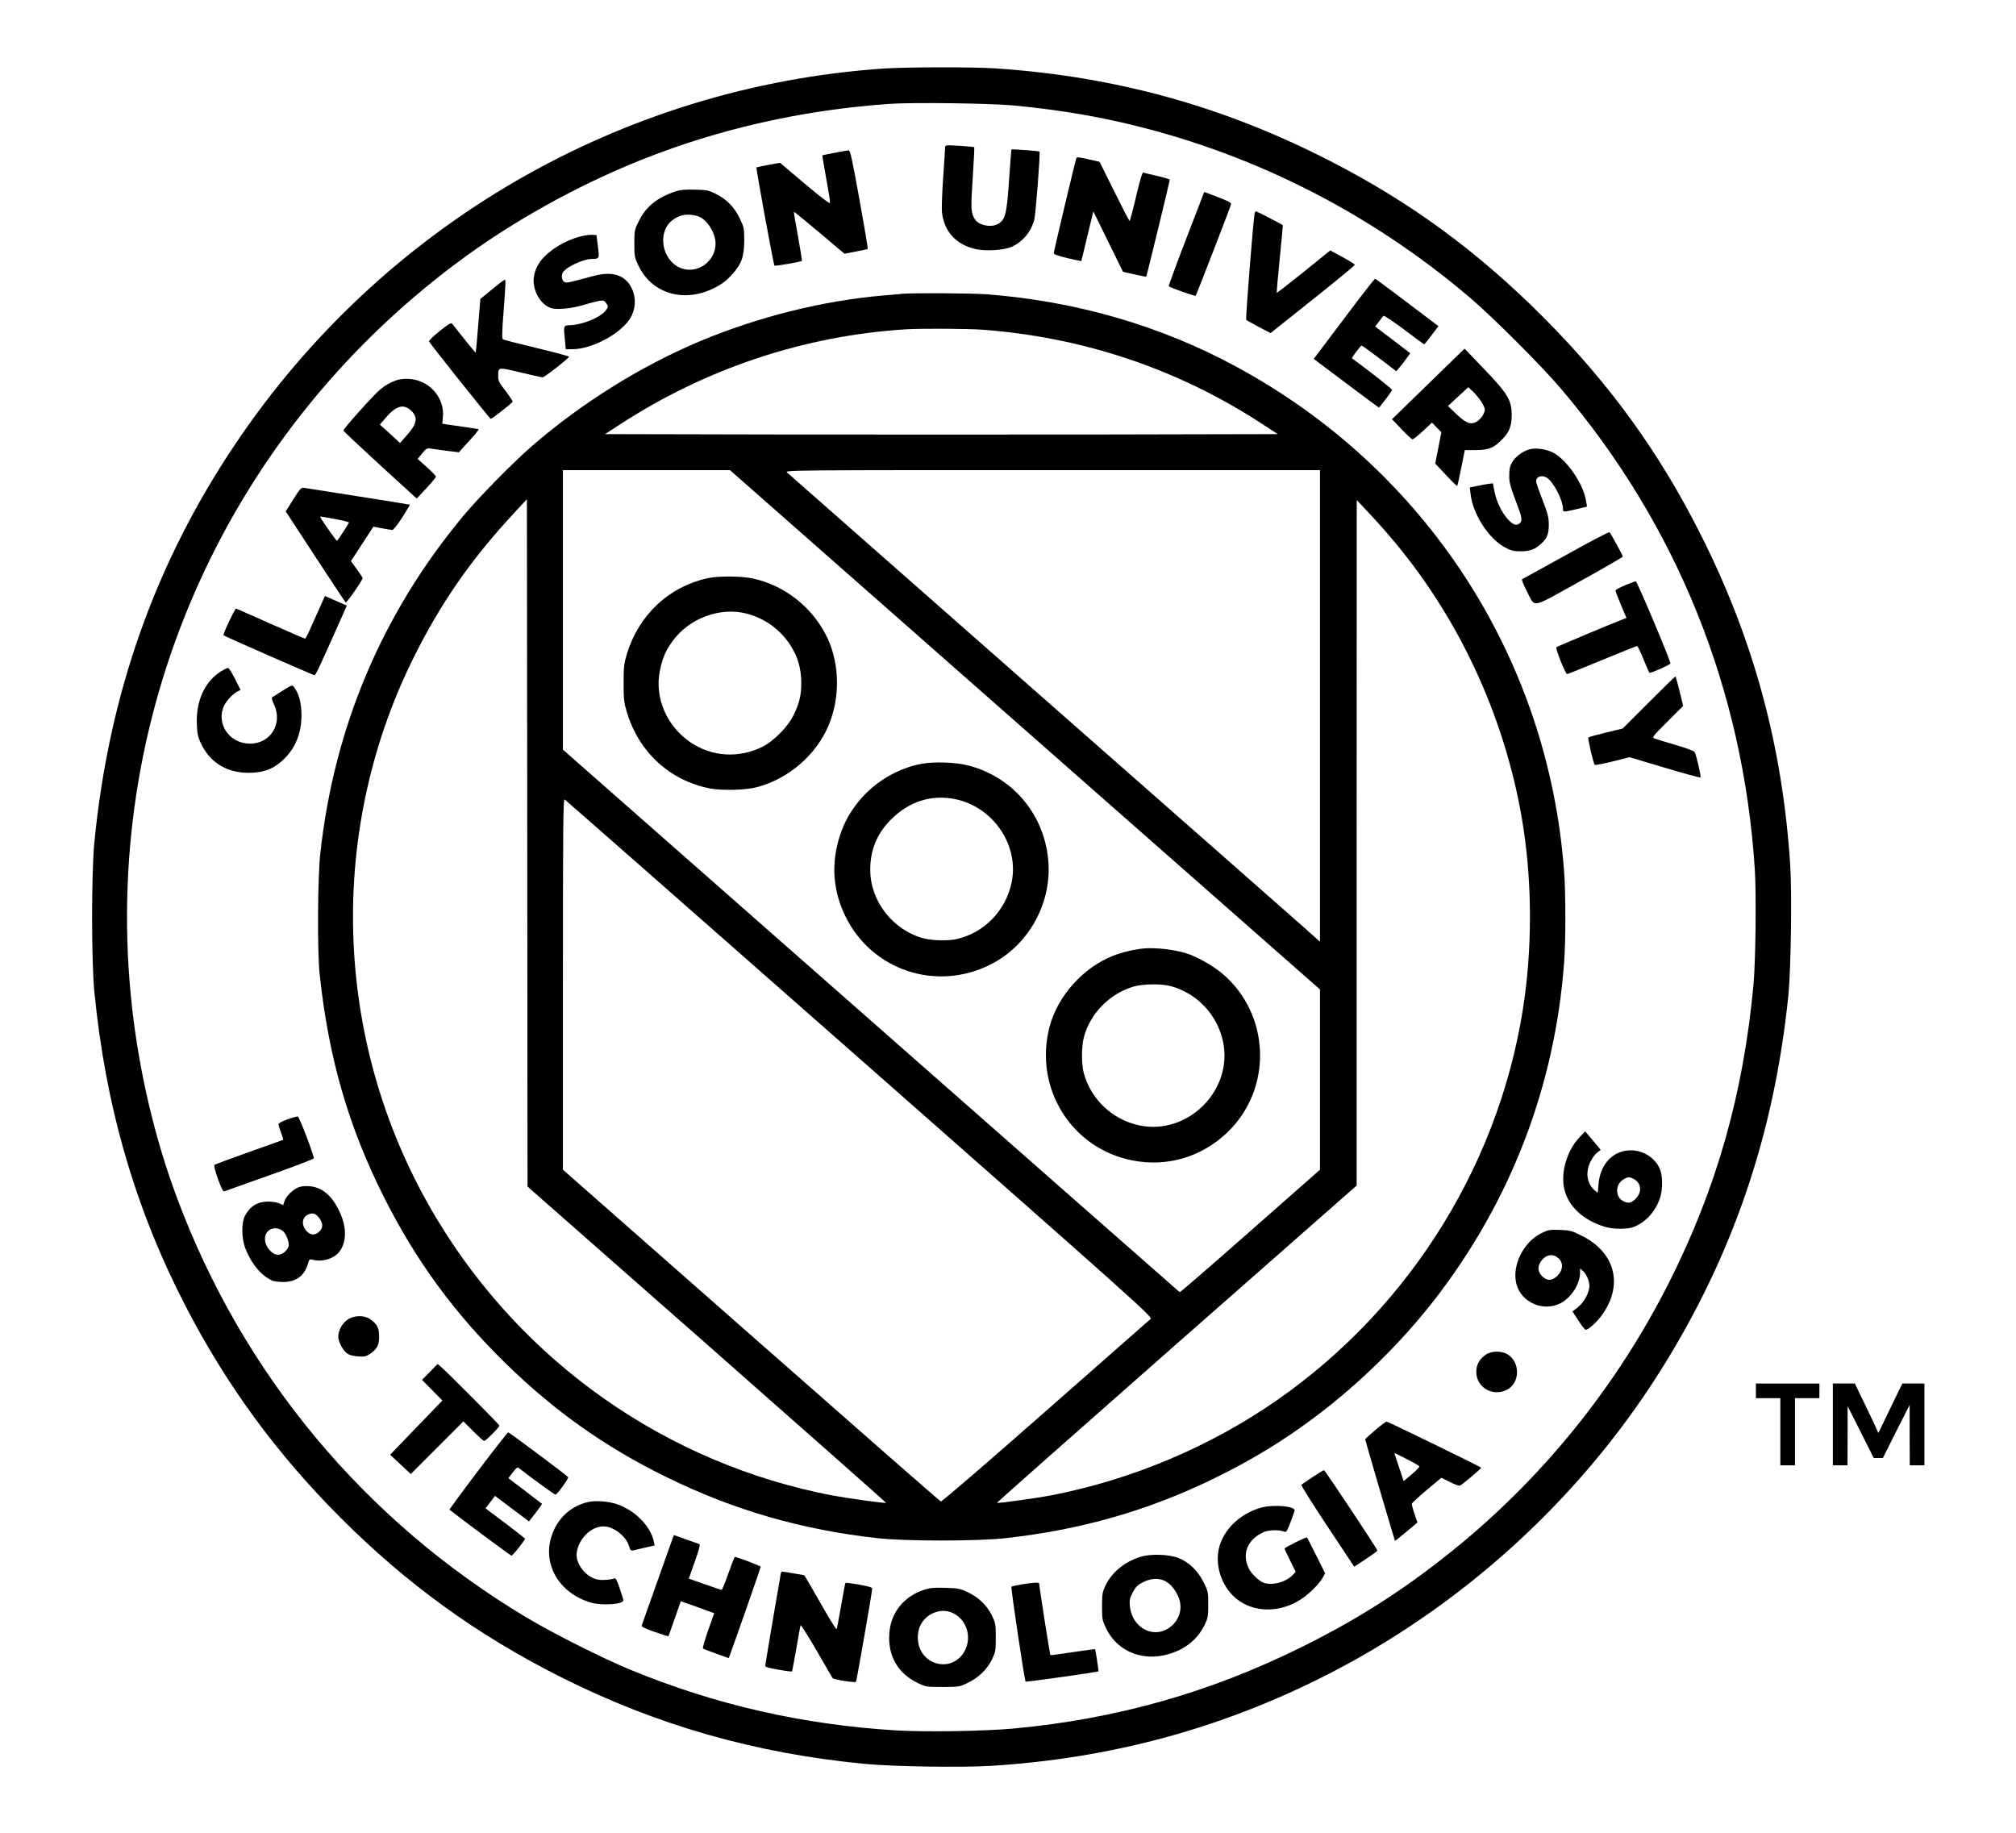<?xml version="1.0" standalone="no"?>
<!DOCTYPE svg PUBLIC "-//W3C//DTD SVG 20010904//EN"
 "http://www.w3.org/TR/2001/REC-SVG-20010904/DTD/svg10.dtd">
<svg version="1.0" xmlns="http://www.w3.org/2000/svg"
 width="1651pt" height="1501pt" viewBox="0 0 1651 1501"
 preserveAspectRatio="xMidYMid meet">
<g transform="translate(0,1501) scale(0.1,-0.1)"
fill="#000000" stroke="none">
<path d="M7240 14449 c-2151 -146 -4110 -1281 -5316 -3080 -654 -974 -1032
-2044 -1151 -3254 -25 -256 -25 -973 0 -1230 91 -932 332 -1766 741 -2560 338
-656 750 -1219 1276 -1745 543 -543 1113 -956 1795 -1300 787 -397 1602 -630
2500 -715 229 -22 789 -31 1030 -16 971 60 1871 301 2725 732 1118 563 2084
1438 2749 2489 598 945 941 1948 1057 3090 21 210 30 835 15 1067 -63 971
-299 1844 -732 2703 -338 673 -748 1239 -1289 1781 -538 540 -1087 942 -1746
1280 -872 448 -1756 693 -2742 759 -178 12 -730 11 -912 -1z m1065 -303 c318
-31 581 -72 846 -131 1060 -236 2048 -729 2884 -1440 193 -164 586 -557 750
-750 949 -1116 1491 -2462 1586 -3934 13 -209 7 -755 -11 -946 -82 -890 -302
-1665 -690 -2435 -434 -860 -1045 -1615 -1794 -2214 -389 -311 -753 -544
-1206 -769 -753 -375 -1520 -593 -2365 -672 -234 -22 -725 -30 -960 -16 -768
46 -1488 210 -2185 498 -228 94 -627 295 -850 428 -1326 794 -2321 1990 -2860
3434 -182 487 -310 1032 -369 1566 -261 2354 742 4656 2652 6086 449 337 981
634 1517 849 635 254 1320 409 2030 459 186 14 847 5 1025 -13z"/>
<path d="M7740 13803 c0 -10 -7 -122 -16 -249 -9 -126 -13 -253 -10 -281 18
-160 116 -267 277 -303 83 -19 232 -9 294 19 90 40 158 121 185 221 12 43 51
551 43 559 -3 5 -226 21 -230 17 -1 -1 -9 -105 -18 -231 -20 -302 -31 -347
-96 -381 -57 -29 -152 -9 -184 39 -34 52 -36 85 -19 340 9 136 15 250 12 252
-2 2 -56 7 -121 11 -112 7 -117 6 -117 -13z"/>
<path d="M6836 13759 c-54 -10 -100 -20 -101 -21 -2 -2 13 -86 31 -188 19
-102 33 -192 32 -201 -2 -10 -70 41 -207 156 l-203 172 -95 -17 c-51 -10 -95
-19 -98 -21 -5 -5 140 -797 147 -804 6 -6 217 31 225 38 2 3 -12 93 -32 202
-20 108 -35 198 -33 200 2 2 96 -75 209 -170 l205 -173 92 18 c51 9 95 19 98
22 3 3 -28 186 -68 407 -59 326 -75 401 -88 400 -8 -1 -60 -9 -114 -20z"/>
<path d="M8815 13716 c-11 -31 -185 -764 -185 -778 0 -11 29 -22 112 -42 61
-14 112 -25 113 -24 1 2 24 94 50 205 l49 202 121 -247 122 -248 94 -21 c52
-12 95 -20 96 -19 4 3 193 784 193 794 0 4 -46 18 -101 31 -56 12 -108 25
-115 28 -9 3 -26 -52 -60 -196 -26 -111 -50 -201 -53 -200 -4 0 -60 109 -126
242 l-120 242 -93 21 c-66 16 -95 18 -97 10z"/>
<path d="M5530 13442 c-148 -50 -240 -124 -297 -240 -37 -74 -38 -79 -38 -186
0 -104 2 -115 32 -178 109 -232 370 -311 619 -188 61 30 96 56 142 104 84 91
106 149 107 286 0 100 -2 109 -36 180 -44 93 -108 158 -196 202 -61 30 -76 33
-173 35 -80 2 -118 -1 -160 -15z m186 -203 c71 -22 144 -134 144 -224 0 -149
-154 -255 -288 -199 -153 64 -192 294 -65 391 61 47 127 57 209 32z"/>
<path d="M9714 13054 c-81 -211 -145 -386 -143 -388 12 -12 215 -83 221 -78 6
7 284 724 290 750 3 13 -23 26 -158 77 l-62 23 -148 -384z"/>
<path d="M10276 13268 c-11 -37 -77 -871 -70 -878 5 -4 52 -30 104 -58 l95
-50 345 275 c190 151 345 279 345 284 0 5 -45 34 -101 64 l-100 54 -218 -176
c-119 -96 -219 -173 -220 -171 -2 1 9 127 24 278 15 151 27 276 26 276 -5 5
-214 114 -220 114 -3 0 -8 -6 -10 -12z"/>
<path d="M4759 13075 c-80 -20 -162 -58 -233 -109 -103 -74 -155 -160 -156
-256 0 -103 74 -211 156 -226 57 -11 172 3 259 30 44 14 99 28 122 32 37 5 43
3 58 -20 16 -24 16 -28 1 -52 -39 -59 -184 -121 -293 -127 -60 -2 -59 2 -46
-129 l6 -68 51 0 c171 0 418 137 486 269 44 87 37 191 -19 268 -57 78 -155
100 -291 63 -192 -52 -214 -57 -232 -52 -21 5 -33 41 -23 71 14 47 167 121
248 121 55 0 57 5 43 105 l-11 90 -35 2 c-19 1 -60 -4 -91 -12z"/>
<path d="M11040 12444 c-118 -157 -230 -305 -248 -329 l-33 -44 267 -201 c147
-110 267 -200 268 -198 1 2 25 33 54 69 29 37 52 71 52 77 0 7 -189 156 -328
258 -5 4 71 104 79 104 4 0 70 -47 146 -105 l138 -105 26 31 c15 16 40 50 57
73 l31 43 -143 110 -144 109 30 39 c16 22 33 44 38 48 4 5 80 -45 169 -112 88
-67 162 -121 164 -121 3 0 30 34 61 75 l56 74 -255 193 c-140 106 -259 194
-263 195 -4 2 -104 -126 -222 -283z"/>
<path d="M4029 12640 l-95 -78 -18 -218 c-9 -120 -19 -220 -20 -222 -3 -2
-132 158 -192 236 -9 12 -27 2 -103 -59 -50 -40 -90 -78 -87 -85 7 -19 498
-634 505 -634 11 0 175 129 179 140 2 5 -24 44 -57 88 -54 69 -61 83 -61 122
0 75 -3 75 183 30 92 -22 173 -40 181 -40 15 0 216 157 216 169 0 4 -119 36
-265 71 -146 35 -270 67 -276 71 -9 5 -8 63 5 225 18 249 19 264 9 263 -5 0
-51 -35 -104 -79z"/>
<path d="M7390 12604 c-19 -2 -91 -9 -160 -14 -494 -43 -1027 -176 -1504 -377
-483 -204 -962 -503 -1371 -857 -157 -137 -435 -419 -565 -576 -661 -796
-1054 -1725 -1167 -2760 -22 -202 -25 -806 -5 -990 74 -688 236 -1247 527
-1825 264 -524 578 -952 1001 -1365 399 -389 812 -681 1309 -925 556 -273
1111 -433 1735 -502 234 -25 806 -25 1040 0 617 68 1169 225 1705 486 316 154
572 310 840 511 361 272 705 610 976 960 621 803 983 1745 1058 2755 14 180
14 570 0 750 -130 1752 -1135 3296 -2690 4135 -617 334 -1310 534 -2038 590
-122 9 -604 12 -691 4z m655 -294 c826 -61 1606 -323 2295 -774 l124 -81
-1377 -3 c-757 -1 -1997 -1 -2754 0 l-1378 3 125 81 c705 458 1505 724 2335
777 124 8 503 6 630 -3z m349 -3277 l2416 -2126 0 -738 0 -738 -571 -503
c-314 -277 -574 -502 -578 -500 -3 2 -1141 1002 -2528 2223 l-2523 2220 0
1145 0 1144 684 0 684 0 2416 -2127z m2416 196 l0 -1931 -122 109 c-68 60
-1045 921 -2173 1912 -1127 992 -2059 1812 -2070 1822 -19 19 32 19 2173 19
l2192 0 0 -1931z m-5020 -5229 c808 -712 1468 -1295 1466 -1297 -6 -6 -315 37
-448 62 -1349 261 -2525 1085 -3235 2270 -835 1391 -908 3122 -194 4573 227
459 473 815 836 1206 l100 108 3 -2814 2 -2815 1470 -1293z m5577 6635 c566
-653 952 -1475 1098 -2337 77 -455 85 -965 24 -1433 -175 -1333 -921 -2551
-2036 -3325 -547 -379 -1186 -648 -1841 -775 -131 -25 -442 -68 -448 -62 -2 1
660 587 1471 1301 l1475 1297 0 2807 1 2807 80 -85 c45 -47 124 -134 176 -195z
m-4328 -4294 c2281 -2008 2401 -2116 2384 -2132 -10 -9 -398 -350 -862 -758
-481 -424 -849 -740 -856 -737 -7 2 -707 615 -1554 1361 l-1541 1356 0 1520
c0 1275 2 1519 14 1512 7 -4 1094 -959 2415 -2122z"/>
<path d="M5795 10275 c-318 -70 -564 -301 -661 -620 -24 -81 -27 -105 -27
-240 0 -134 3 -159 27 -238 98 -326 349 -557 676 -623 101 -20 300 -15 395 11
256 70 479 263 581 505 93 222 91 492 -5 705 -116 254 -352 444 -623 499 -93
19 -278 20 -363 1z m320 -290 c171 -45 310 -157 391 -317 36 -71 55 -153 56
-244 1 -101 -14 -168 -60 -264 -46 -99 -166 -221 -263 -268 -192 -93 -408 -79
-583 38 -196 132 -297 367 -252 588 21 102 45 159 102 239 135 189 390 285
609 228z"/>
<path d="M7547 8755 c-307 -58 -569 -286 -666 -580 -77 -232 -62 -457 44 -672
217 -440 744 -615 1186 -392 306 153 499 492 475 835 -26 385 -285 699 -655
795 -102 27 -281 33 -384 14z m278 -290 c311 -65 522 -378 460 -680 -48 -233
-224 -414 -453 -466 -67 -15 -197 -12 -266 6 -251 66 -436 300 -439 555 -2
167 53 302 172 421 147 147 333 205 526 164z"/>
<path d="M9370 7243 c-70 -5 -183 -32 -252 -59 -248 -97 -457 -331 -523 -584
-130 -502 181 -999 684 -1094 281 -54 560 29 770 228 376 358 357 969 -40
1304 -77 65 -207 138 -294 165 -99 31 -246 48 -345 40z m215 -308 c215 -56
385 -235 431 -455 84 -398 -288 -770 -686 -686 -220 46 -399 216 -455 431 -19
76 -19 210 1 289 50 195 213 361 409 417 77 22 222 24 300 4z"/>
<path d="M11697 11866 l-297 -289 77 -81 c43 -45 83 -82 89 -84 6 -2 45 29 86
67 l75 70 39 -40 38 -39 -25 -128 -25 -128 88 -94 c48 -52 89 -92 92 -89 2 2
17 69 33 148 l29 145 89 0 c106 1 147 17 213 84 62 61 82 111 82 203 0 121
-33 177 -228 379 l-158 165 -297 -289z m434 -145 c16 -25 29 -54 29 -65 0 -32
-36 -83 -70 -101 -48 -25 -83 -11 -162 63 l-70 67 83 77 84 77 39 -37 c21 -20
51 -57 67 -81z"/>
<path d="M3241 11894 c-49 -18 -81 -36 -126 -72 -50 -40 -306 -326 -303 -338
2 -6 138 -134 302 -284 l299 -273 78 84 c43 46 78 89 79 95 0 6 -34 42 -75 79
l-75 67 37 45 c34 41 40 45 73 39 19 -3 78 -11 131 -18 l97 -12 54 60 c75 81
111 124 107 129 -2 2 -56 10 -119 19 -63 9 -129 19 -147 21 l-31 6 5 53 c16
159 -111 303 -276 313 -44 2 -81 -2 -110 -13z m117 -239 c69 -58 62 -112 -30
-214 l-52 -59 -82 76 -83 75 47 55 c81 95 142 116 200 67z"/>
<path d="M12521 11329 c-54 -16 -110 -59 -137 -104 -19 -33 -24 -56 -24 -108
0 -65 4 -78 81 -284 25 -68 24 -99 -1 -113 -29 -16 -53 -5 -95 42 -47 52 -93
148 -107 228 l-12 62 -40 -5 c-23 -4 -65 -11 -95 -18 l-54 -11 6 -52 c17 -162
146 -365 279 -437 55 -29 72 -34 133 -34 76 1 117 16 168 64 47 43 61 79 61
156 -1 60 -8 88 -52 202 -29 73 -52 141 -52 151 0 46 61 57 102 19 55 -51 118
-181 118 -244 0 -28 1 -28 110 -3 l87 21 -9 52 c-23 139 -162 338 -272 392
-60 29 -144 40 -195 24z"/>
<path d="M2402 10921 l-62 -99 241 -369 c133 -202 245 -372 250 -377 6 -7 139
183 139 200 0 4 -22 36 -48 73 l-48 66 92 141 92 141 68 -13 c38 -7 76 -13 86
-14 10 0 41 39 82 102 35 56 64 103 63 105 -2 1 -191 32 -422 68 -231 36 -431
68 -445 70 -22 4 -32 -6 -88 -94z m345 -162 c63 -12 113 -25 111 -28 -8 -19
-94 -150 -98 -150 -3 0 -27 32 -55 71 -75 107 -88 128 -79 128 4 0 58 -10 121
-21z"/>
<path d="M12825 10465 c-193 -107 -354 -196 -360 -198 -5 -2 10 -43 35 -90 78
-149 22 -158 433 69 196 109 357 201 357 206 0 9 -97 188 -109 200 -4 4 -164
-80 -356 -187z"/>
<path d="M13308 10217 c-43 -18 -78 -37 -78 -43 0 -6 20 -59 45 -118 l45 -107
-23 -8 c-92 -35 -544 -225 -551 -231 -10 -10 74 -220 88 -220 6 0 135 52 287
115 153 63 282 115 286 115 5 0 28 -49 53 -110 24 -60 46 -110 49 -110 22 0
171 68 171 77 0 26 -273 673 -284 673 -6 -1 -46 -15 -88 -33z"/>
<path d="M2640 10082 c-12 -26 -47 -104 -78 -174 -30 -71 -59 -128 -64 -128
-4 0 -130 55 -280 121 -150 67 -278 123 -284 125 -9 4 -112 -213 -103 -219 12
-10 736 -327 745 -327 9 0 55 98 241 518 l23 53 -45 19 c-25 11 -65 29 -90 40
l-44 19 -21 -47z"/>
<path d="M1809 9512 c-133 -85 -205 -243 -197 -432 3 -77 9 -106 31 -153 78
-169 226 -255 424 -245 112 6 184 38 264 117 98 98 145 230 137 386 -5 88 -24
151 -61 199 -14 19 -17 17 -92 -30 -43 -27 -82 -52 -87 -55 -5 -3 3 -32 18
-63 70 -154 -32 -316 -198 -316 -172 0 -283 167 -211 315 20 39 71 93 105 111
l28 14 -45 90 c-25 50 -51 90 -58 90 -7 0 -33 -13 -58 -28z"/>
<path d="M13502 9257 l-213 -213 -137 -33 c-75 -19 -140 -36 -144 -40 -7 -6
40 -210 52 -224 4 -4 70 8 146 27 l139 35 288 -86 c158 -47 290 -83 293 -80 7
6 -33 180 -47 208 -5 9 -66 32 -156 58 -81 24 -159 48 -172 53 -24 9 -20 14
104 138 l129 129 -29 121 c-16 66 -31 120 -35 120 -3 0 -101 -96 -218 -213z"/>
<path d="M2353 5843 c-40 -15 -73 -32 -73 -39 0 -7 10 -37 21 -68 12 -31 20
-58 18 -60 -2 -2 -128 -47 -279 -100 -151 -54 -279 -101 -284 -106 -12 -12 63
-222 78 -217 6 2 174 62 374 133 199 70 362 133 362 138 -1 32 -119 341 -131
343 -8 1 -47 -10 -86 -24z"/>
<path d="M12936 5697 c-88 -91 -142 -241 -133 -370 11 -166 139 -303 341 -364
69 -21 190 -21 241 1 97 41 174 128 210 236 20 60 22 159 5 218 -30 99 -134
172 -245 172 -144 -1 -250 -111 -264 -277 l-6 -71 -22 17 c-67 55 -82 149 -37
240 15 29 39 62 55 73 l28 21 -29 36 c-17 20 -45 54 -64 76 l-35 40 -45 -48z
m444 -342 c62 -32 69 -108 16 -161 -37 -37 -62 -42 -105 -19 -64 33 -63 136 2
175 39 24 49 24 87 5z"/>
<path d="M2440 5285 c-48 -22 -97 -72 -110 -111 l-11 -33 -34 15 c-19 8 -59
14 -90 14 -85 0 -147 -38 -188 -115 -31 -57 -30 -186 3 -270 36 -95 102 -187
166 -231 49 -34 64 -39 124 -42 114 -7 191 44 221 146 12 41 14 43 43 35 85
-21 184 14 225 80 51 83 48 193 -9 316 -62 131 -143 199 -247 207 -39 3 -69
-1 -93 -11z m178 -255 c29 -43 28 -75 -3 -105 -31 -32 -69 -32 -100 -1 -48 48
-45 114 6 139 41 19 67 10 97 -33z m-299 -103 c24 -20 52 -94 45 -121 -7 -30
-41 -63 -74 -70 -52 -13 -120 60 -120 129 0 78 85 114 149 62z"/>
<path d="M12625 4912 c-150 -72 -246 -269 -206 -419 41 -151 222 -228 362
-155 87 45 159 159 159 250 l0 35 21 -19 c36 -31 62 -101 54 -142 -12 -67 -56
-134 -114 -174 l-24 -17 49 -75 c27 -42 54 -76 60 -76 21 0 84 56 125 110 188
249 122 522 -159 661 -79 40 -94 44 -177 47 -83 3 -95 1 -150 -26z m139 -207
c40 -37 37 -96 -8 -141 -44 -44 -86 -46 -127 -5 -40 41 -40 88 2 136 39 44 91
49 133 10z"/>
<path d="M2843 4201 c-42 -30 -73 -89 -73 -139 0 -38 39 -112 73 -136 18 -13
48 -21 90 -24 52 -3 67 0 96 20 59 40 76 72 76 143 0 71 -17 103 -75 143 -51
34 -134 31 -187 -7z"/>
<path d="M12169 3917 c-53 -36 -79 -82 -79 -142 0 -125 131 -204 247 -148 111
52 117 226 9 292 -47 30 -132 29 -177 -2z"/>
<path d="M3520 3775 l-64 -65 83 -84 84 -85 -214 -222 -214 -222 84 -79 85
-79 216 216 215 215 80 -80 c44 -44 84 -80 90 -80 13 0 125 112 125 125 0 9
-418 429 -480 483 l-26 22 -64 -65z"/>
<path d="M11263 3299 c-46 -39 -83 -73 -83 -76 0 -8 241 -827 244 -831 2 -1
44 32 94 74 l90 76 -24 71 c-14 40 -23 77 -22 83 2 6 57 57 122 112 l120 100
69 -34 c38 -20 76 -33 84 -30 17 7 173 138 173 147 0 5 -752 372 -774 377 -6
1 -48 -30 -93 -69z m264 -241 c50 -26 94 -51 97 -56 3 -5 -25 -34 -62 -65
l-67 -56 -32 97 c-46 136 -46 135 -37 131 5 -2 50 -25 101 -51z"/>
<path d="M3915 2965 c-131 -173 -236 -317 -234 -318 94 -75 501 -377 508 -377
10 0 111 127 111 139 -1 3 -63 52 -138 109 -75 56 -148 111 -161 121 l-25 19
39 51 39 51 30 -23 c17 -13 80 -60 140 -105 l108 -81 55 70 c30 39 53 72 51
74 -2 2 -64 50 -139 107 l-136 103 36 47 c21 29 39 44 45 39 132 -101 297
-221 305 -221 13 0 110 133 104 143 -8 13 -482 367 -491 367 -5 0 -116 -142
-247 -315z"/>
<path d="M10750 2914 c-47 -31 -88 -60 -93 -63 -4 -4 92 -157 213 -339 l220
-332 95 62 c52 35 95 66 95 70 0 12 -429 658 -437 658 -5 0 -46 -25 -93 -56z"/>
<path d="M4805 2707 c-119 -31 -213 -109 -267 -223 -116 -247 19 -515 301
-598 91 -27 267 -14 266 19 0 6 -14 49 -30 98 -23 69 -33 86 -45 81 -27 -11
-98 -17 -133 -10 -99 19 -186 130 -174 221 16 115 118 215 219 215 82 0 185
-80 209 -160 10 -34 16 -40 33 -37 12 3 56 13 99 23 l78 18 -6 30 c-26 126
-151 255 -300 307 -74 26 -184 33 -250 16z"/>
<path d="M10333 2665 c-193 -52 -340 -207 -358 -378 -16 -150 57 -310 178
-390 145 -96 343 -89 506 19 65 43 149 128 175 176 l18 34 -72 144 c-40 80
-74 147 -76 149 -6 7 -184 -82 -184 -91 0 -5 21 -49 46 -99 l45 -91 -23 -25
c-56 -60 -171 -90 -241 -64 -38 15 -96 70 -118 113 -62 121 -14 241 119 301
44 19 132 21 173 3 13 -6 22 10 47 76 17 46 33 90 34 98 7 35 -171 51 -269 25z"/>
<path d="M5510 2416 c-5 -14 -63 -176 -129 -363 -66 -186 -122 -345 -125 -353
-5 -12 19 -24 105 -54 60 -21 111 -37 113 -35 2 2 25 68 52 145 l49 141 95
-33 c52 -19 114 -41 137 -50 l42 -15 -50 -141 c-27 -78 -46 -144 -42 -148 4
-4 54 -23 110 -43 l101 -36 10 27 c65 178 252 715 252 721 0 7 -194 81 -212
81 -3 0 -27 -61 -53 -135 -26 -74 -51 -135 -55 -135 -5 0 -67 21 -138 46
l-131 46 49 139 c35 99 46 141 37 144 -6 2 -56 20 -110 39 l-98 35 -9 -23z"/>
<path d="M9345 2262 c-133 -39 -241 -128 -293 -239 -24 -52 -27 -69 -27 -168
0 -103 2 -114 32 -177 83 -176 269 -265 468 -225 158 33 274 117 338 246 30
61 32 72 32 171 0 102 -1 109 -38 182 -46 94 -121 166 -205 199 -78 30 -223
36 -307 11z m182 -193 c65 -24 128 -112 139 -193 19 -139 -118 -263 -251 -226
-90 25 -153 107 -162 209 -4 48 -1 64 24 111 23 44 39 60 82 82 57 30 118 36
168 17z"/>
<path d="M6395 2128 c-3 -11 -123 -719 -128 -758 -2 -11 23 -19 106 -33 60
-11 110 -17 113 -15 2 3 18 86 35 184 17 98 32 185 35 193 3 8 61 -84 131
-205 69 -120 129 -222 132 -227 11 -12 183 -39 191 -30 5 6 122 674 133 762 2
11 -26 19 -106 34 -60 10 -111 17 -113 14 -3 -2 -19 -87 -36 -188 -17 -101
-34 -187 -37 -191 -3 -4 -64 94 -134 218 -71 123 -129 224 -130 224 -1 0 -40
7 -87 15 -103 18 -100 18 -105 3z"/>
<path d="M8367 2035 c-43 -7 -81 -16 -84 -19 -6 -6 107 -768 116 -777 5 -5
591 78 597 84 3 3 -25 179 -28 182 -2 1 -84 -10 -183 -25 -99 -15 -182 -26
-183 -24 -4 2 -92 567 -92 587 0 10 -51 7 -143 -8z"/>
<path d="M7568 1991 c-168 -55 -274 -189 -285 -359 -13 -183 71 -328 236 -406
64 -30 70 -31 201 -31 131 0 137 1 202 32 90 42 160 110 201 192 30 63 32 71
32 181 0 110 -2 119 -32 181 -41 83 -111 150 -201 192 -61 28 -77 31 -182 34
-92 3 -126 -1 -172 -16z m266 -208 c107 -75 125 -232 40 -332 -112 -130 -320
-70 -353 102 -19 105 23 197 111 242 69 35 141 30 202 -12z"/>
<path d="M14380 3620 l0 -60 100 0 100 0 0 -275 0 -275 60 0 60 0 0 275 0 275
100 0 100 0 0 60 0 60 -260 0 -260 0 0 -60z"/>
<path d="M15010 3345 l0 -335 60 0 60 0 1 243 0 242 107 -212 107 -213 37 0
38 0 109 218 110 217 0 -247 1 -248 60 0 60 0 0 335 0 335 -91 0 -90 0 -98
-202 -98 -203 -16 35 c-8 19 -51 110 -96 203 l-81 167 -90 0 -90 0 0 -335z"/>
</g>
</svg>
